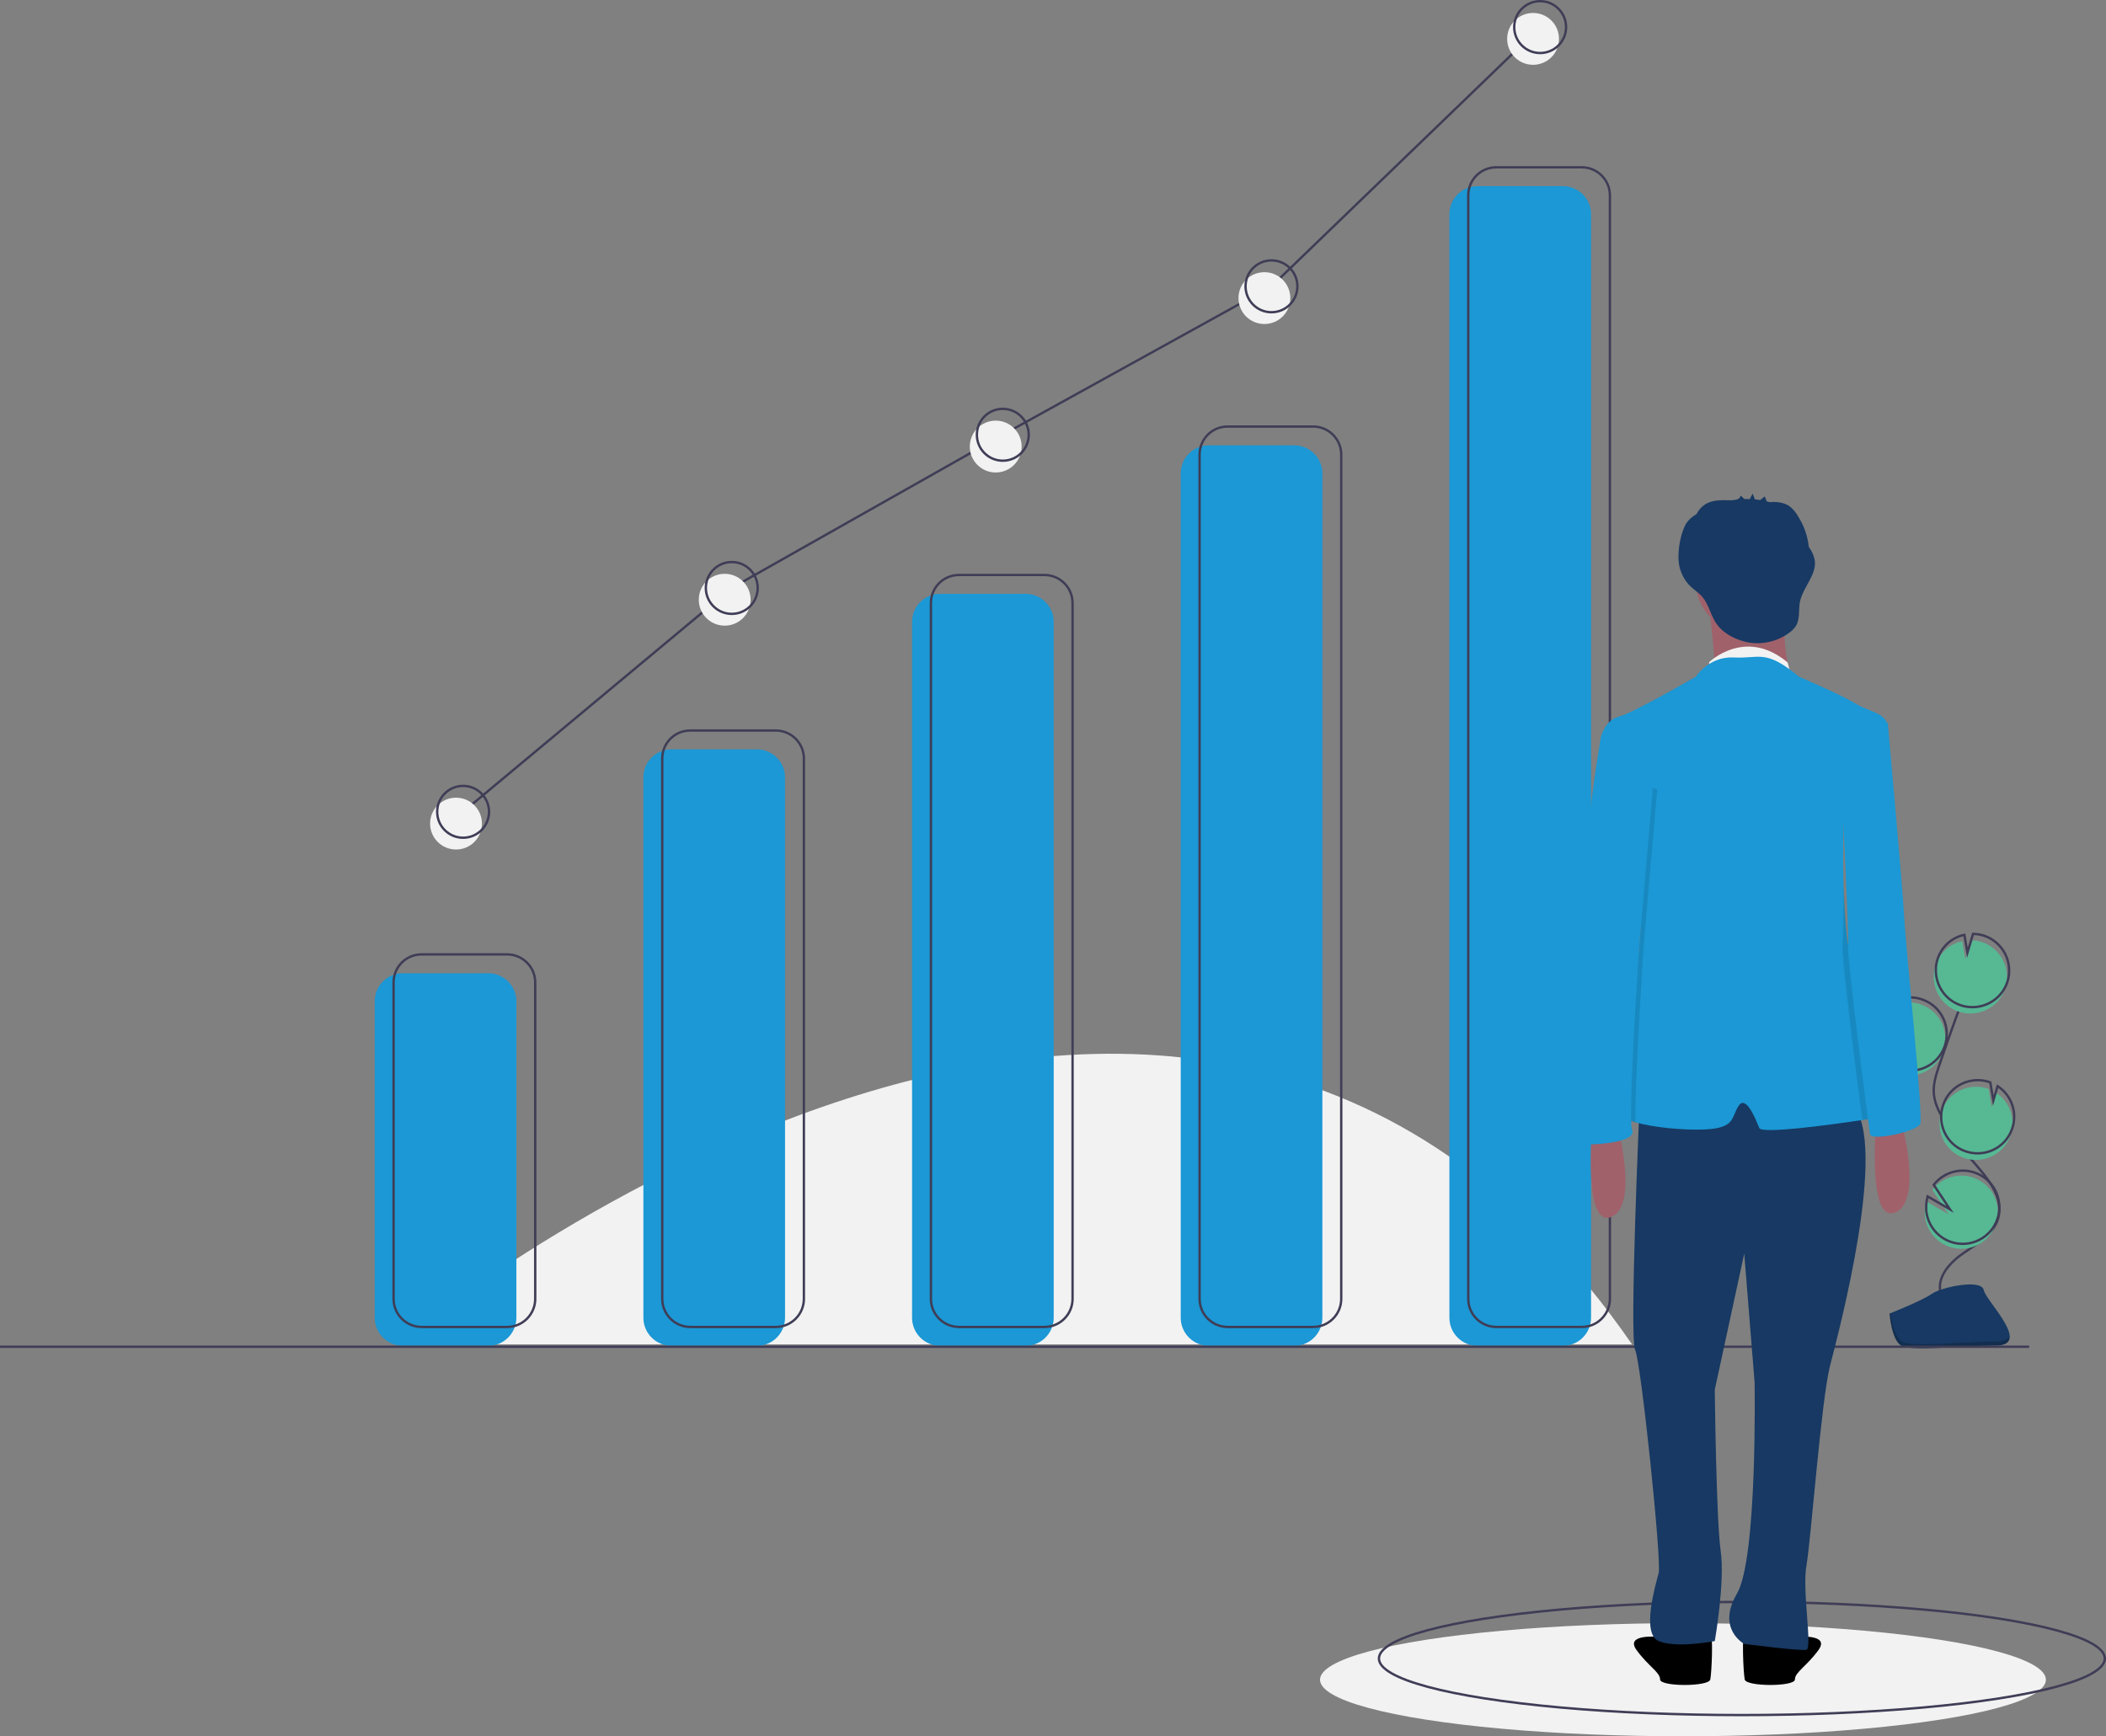 <?xml version="1.0" encoding="utf-8"?>
<!-- Generator: Adobe Illustrator 23.0.3, SVG Export Plug-In . SVG Version: 6.00 Build 0)  -->
<svg version="1.1" id="e9a400c3-14c4-48e9-ac4d-1e6d0c39fdb5"
	 xmlns="http://www.w3.org/2000/svg" xmlns:xlink="http://www.w3.org/1999/xlink" x="0px" y="0px" viewBox="0 0 893.6 736.8"
	 style="enable-background:new 0 0 893.6 736.8;" xml:space="preserve">
<rect x="0" y="0" width="893.6" height="736.8" fill="#808080" stroke="none"/>
<style type="text/css">
	.st0{fill:#F2F2F2;}
	.st1{fill:none;stroke:#3F3D56;stroke-miterlimit:10;}
	.st2{fill:#57B894;}
	.st3{fill:#173963;}
	.st4{opacity:0.2;enable-background:new    ;}
	.st5{fill:#1B98D5;}
	.st6{fill:#A0616A;}
	.st7{opacity:0.1;enable-background:new    ;}
</style>
<title>investing</title>
<path class="st0" d="M168.5,570.5c0,0,332.5-277.5,524,0"/>
<ellipse class="st0" cx="714.1" cy="712.8" rx="154" ry="24"/>
<ellipse class="st1" cx="739.1" cy="703.8" rx="154" ry="24"/>
<path class="st2" d="M804.6,455.5c8.1,2.9,17-1.2,19.9-9.3c2.9-8.1-1.2-17-9.3-19.9c-2.7-1-5.7-1.2-8.5-0.6l0.4,8l-3.8-6.8
	c-3.7,1.7-6.6,4.9-8,8.7c-0.5,1.4-0.8,2.8-0.9,4.2C793.9,446.7,798.1,453.1,804.6,455.5z"/>
<path class="st1" d="M823.3,548.2c-1.3-6.8,4.4-12.8,10.2-16.7s12.4-7.8,14.3-14.4c2.8-9.6-5.5-18.3-12-25.8
	c-4.8-5.6-9-11.7-12.3-18.3c-1.5-2.6-2.5-5.4-2.9-8.3c-0.5-4.2,0.8-8.4,2.2-12.5c4.6-13.5,9.4-26.8,14.6-40"/>
<path class="st1" d="M805.2,453.4c8.1,2.9,17-1.2,19.9-9.3c2.9-8.1-1.2-17-9.3-19.9c-2.7-1-5.7-1.2-8.5-0.6l0.4,8l-3.8-6.8
	c-3.7,1.7-6.6,4.9-8,8.7c-0.5,1.4-0.8,2.8-0.9,4.2C794.6,444.6,798.7,451,805.2,453.4z"/>
<path class="st2" d="M821.4,409.2c1.8-5,6-8.7,11.2-9.8l1.3,7.6l2.4-8c8.6,0.1,15.4,7.2,15.3,15.8c-0.1,8.6-7.2,15.4-15.8,15.3
	s-15.4-7.2-15.3-15.8C820.5,412.6,820.8,410.8,821.4,409.2L821.4,409.2z"/>
<path class="st1" d="M822.3,406.5c1.8-5,6-8.7,11.2-9.8l1.3,7.6l2.4-8c8.6,0.1,15.4,7.2,15.3,15.8c-0.1,8.6-7.2,15.4-15.8,15.3
	s-15.4-7.2-15.3-15.8C821.4,409.8,821.7,408.1,822.3,406.5L822.3,406.5z"/>
<path class="st2" d="M833.1,491.3c8.1,2.9,17-1.2,19.9-9.3c2.5-6.8-0.1-14.4-6.1-18.3l-1.8,6.1l-1.3-7.7l0,0
	c-8.1-2.9-17,1.2-19.9,9.3S825,488.4,833.1,491.3L833.1,491.3L833.1,491.3z"/>
<path class="st1" d="M833.8,488.5c8.1,2.9,17-1.2,19.9-9.3c2.5-6.8-0.1-14.4-6.1-18.3l-1.8,6.1l-1.3-7.7l0,0
	c-8.1-2.9-17,1.2-19.9,9.3S825.7,485.6,833.8,488.5L833.8,488.5L833.8,488.5z"/>
<path class="st2" d="M816.9,517.1c1.5,8.4,9.5,14.1,18,12.6c8.4-1.5,14.1-9.5,12.6-18c-1.5-8.4-9.5-14.1-18-12.6
	c-3.8,0.7-7.2,2.7-9.6,5.8l6.9,10.4l-9.5-5.5C816.6,512.2,816.5,514.7,816.9,517.1z"/>
<path class="st1" d="M817.5,515c1.5,8.4,9.5,14.1,18,12.6c8.4-1.5,14.1-9.5,12.6-18s-9.5-14.1-18-12.6c-3.8,0.7-7.2,2.7-9.6,5.8
	l6.9,10.4l-9.5-5.5C817.3,510.1,817.1,512.6,817.5,515z"/>
<path class="st3" d="M801.8,557.4c0,0,13.7-5.4,17.8-8.3s21.1-6.5,22.1-1.7s20.6,23.5,5.1,23.6s-35.9,2.5-40.1,0
	S801.8,557.4,801.8,557.4z"/>
<path class="st4" d="M847.1,569.3c-15.5,0.1-35.9,2.5-40.1,0c-3.1-1.9-4.4-8.8-4.8-11.9c-0.3,0-0.5,0-0.5,0s0.9,11.1,5,13.6
	s24.6,0.1,40.1,0c4.5,0,6-1.6,5.9-4C852.1,568.3,850.4,569.2,847.1,569.3z"/>
<path class="st5" d="M170.9,413h36.3c6.5,0,11.9,5.3,11.9,11.9v134.3c0,6.5-5.3,11.9-11.9,11.9h-36.3c-6.5,0-11.9-5.3-11.9-11.9
	V424.9C159,418.3,164.3,413,170.9,413z"/>
<path class="st5" d="M284.9,318h36.3c6.5,0,11.9,5.3,11.9,11.9v229.3c0,6.5-5.3,11.9-11.9,11.9h-36.3c-6.5,0-11.9-5.3-11.9-11.9
	V329.9C273,323.3,278.3,318,284.9,318z"/>
<path class="st5" d="M398.9,252h36.3c6.5,0,11.9,5.3,11.9,11.9v295.3c0,6.5-5.3,11.9-11.9,11.9h-36.3c-6.5,0-11.9-5.3-11.9-11.9
	V263.9C387,257.3,392.3,252,398.9,252z"/>
<path class="st5" d="M512.9,189h36.3c6.5,0,11.9,5.3,11.9,11.9v358.3c0,6.5-5.3,11.9-11.9,11.9h-36.3c-6.5,0-11.9-5.3-11.9-11.9
	V200.9C501,194.3,506.3,189,512.9,189z"/>
<path class="st5" d="M626.9,79h36.3c6.5,0,11.9,5.3,11.9,11.9v468.3c0,6.5-5.3,11.9-11.9,11.9h-36.3c-6.5,0-11.9-5.3-11.9-11.9V90.9
	C615,84.3,620.3,79,626.9,79z"/>
<path class="st1" d="M178.9,405h36.3c6.5,0,11.9,5.3,11.9,11.9v134.3c0,6.5-5.3,11.9-11.9,11.9h-36.3c-6.5,0-11.9-5.3-11.9-11.9
	V416.9C167,410.3,172.3,405,178.9,405z"/>
<path class="st1" d="M292.9,310h36.3c6.5,0,11.9,5.3,11.9,11.9v229.3c0,6.5-5.3,11.9-11.9,11.9h-36.3c-6.5,0-11.9-5.3-11.9-11.9
	V321.9C281,315.3,286.3,310,292.9,310z"/>
<path class="st1" d="M406.9,244h36.3c6.5,0,11.9,5.3,11.9,11.9v295.3c0,6.5-5.3,11.9-11.9,11.9h-36.3c-6.5,0-11.9-5.3-11.9-11.9
	V255.9C395,249.3,400.3,244,406.9,244z"/>
<path class="st1" d="M520.9,181h36.3c6.5,0,11.9,5.3,11.9,11.9v358.3c0,6.5-5.3,11.9-11.9,11.9h-36.3c-6.5,0-11.9-5.3-11.9-11.9
	V192.9C509,186.3,514.3,181,520.9,181z"/>
<path class="st1" d="M634.9,71h36.3c6.5,0,11.9,5.3,11.9,11.9v468.3c0,6.5-5.3,11.9-11.9,11.9h-36.3c-6.5,0-11.9-5.3-11.9-11.9V82.9
	C623,76.3,628.3,71,634.9,71z"/>
<line class="st1" x1="861" y1="571.5" x2="0" y2="571.5"/>
<path class="st6" d="M806.7,475.6c0,0,9.4,33.9-2.5,38.9s-8.2-37.6-8.2-37.6L806.7,475.6z"/>
<path d="M721.4,692.7c0,0-8.8-0.6-11.9,1.3c-1.9,1.1-4.2,1.3-6.3,0.6c0,0-13.8-1.3-8.8,5.6s10,9.4,10,12.5s20.7,3.1,21.3,0
	s1.3-19.4,0-20.1S721.4,692.7,721.4,692.7z"/>
<path d="M744.6,692.7c0,0,8.8-0.6,11.9,1.3c1.9,1.1,4.2,1.3,6.3,0.6c0,0,13.8-1.3,8.8,5.6s-10,9.4-10,12.5s-20.7,3.1-21.3,0
	s-1.3-19.4,0-20.1S744.6,692.7,744.6,692.7z"/>
<path class="st3" d="M695.7,468.7c0,0-4.4,99.1-1.9,104.1s11.3,89.7,10,94.7s-7.5,25.7,0,28.9s23.8,0,23.8,0s4.4-25.1,2.5-38.3
	s-2.5-68.4-2.5-68.4l12.5-57.7l4.4,54.6c0,0,1.3,74.7-7.5,89.7s3.1,21.3,3.1,21.3s23.8,3.1,26.4,2.5s-1.9-25.1,0-35.8
	s6.3-70.3,10-84.7s25.1-94.7,9.4-111S695.7,468.7,695.7,468.7z"/>
<circle class="st6" cx="741.5" cy="246.6" r="22"/>
<path class="st6" d="M725.1,256.6c0,0,3.8,30.1,1.9,30.7s33.3,0,33.3,0s-6.9-18.2,0-32.6L725.1,256.6z"/>
<path class="st0" d="M725.1,281.1c0,0,15.3-15.1,33.4,0l1.2,4.5l-9.4-0.1h-25.1v-4.4H725.1z"/>
<path class="st5" d="M799.8,473.7c-1.4,0.3-5,0.9-9.6,1.6c-15.4,2.3-42.7,5.9-43.7,3.4c-1.3-3.1-5.6-14.4-8.8-9.4s-1.3,9.4-14.4,10
	c-9,0.4-22-0.9-29.2-3c-3.4-1-5.5-2.1-5.3-3.3c0.6-3.8,7.5-75.3,7.5-82.2s2.5-40.2,2.5-40.2l-18-35.5l-1.4-2.8c0,0,1.9-6.9,7.5-8.2
	s32.6-16.9,32.6-16.9s5.6-8.8,16.3-8.2s13.2-3.8,27.6,8.2c0,0,17.6,7.5,23.8,11.3s13.2,3.8,13.8,10c0.1,1.3-0.6,3.7-1.7,6.8
	c-4.3,11.2-15.2,31.1-16.9,34.2c-0.2,0.3-0.2,0.4-0.2,0.4s-0.3,11.3,0,24.5l0,0c0.3,12.7,1.3,27.1,3.7,35.1
	C791,426,806.1,472.4,799.8,473.7z"/>
<path class="st3" d="M770,237.6c-0.4-2-1.3-3.9-2.5-5.5c-0.5-4.6-2-9-4.5-12.9c-1-1.8-2.3-3.4-4-4.6c-1.9-1.1-4.1-1.6-6.3-1.6
	c-0.4,0-1.1,0.1-1.8,0.1c-0.4-0.1-0.8-0.2-1.3-0.4c-0.2-0.5-0.7-2.1-0.9-2l-1.8,1.5c-0.8-0.1-1.6-0.2-2.3-0.3
	c-0.3-0.8-0.6-1.6-0.9-2.4c-0.5,0.7-0.9,1.5-1.2,2.3c-0.8,0-1.6-0.1-2.3,0l-1.6-1.5c-0.2,0.9-0.9,1.5-1.7,1.7
	c-0.7,0.1-1.4,0.2-2.1,0.3c-0.1,0-0.1,0-0.2,0c-3.8-0.1-8-0.3-11.2,1.8c-1.5,1-2.7,2.4-3.5,4c-0.4,0.3-0.8,0.5-1.2,0.8
	c-1.3,0.9-2.4,2-3.3,3.3c-0.6,1.1-1.1,2.3-1.5,3.5c-1.2,3.7-1.8,7.6-1.7,11.5s1.6,7.7,4.2,10.7c1.6,1.8,3.7,3.1,5.4,4.8
	c3.4,3.6,4,8.7,6.9,12.5c3.1,4.1,8.7,6.7,13.6,7.5c6,0.9,12-0.6,16.9-4.2c1.2-0.8,2.1-1.8,2.9-3c1.7-2.9,1-6.7,1.6-10
	C765,249.1,771,243.9,770,237.6z"/>
<path class="st6" d="M686.2,477.5c0,0,9.4,33.9-2.5,38.9c-11.9,5-8.2-37.6-8.2-37.6L686.2,477.5z"/>
<path class="st7" d="M697.5,400.6c0,0-4.1,61.1-3.5,75.8c-3.4-1-5.5-2.1-5.3-3.3c0.6-3.8,7.5-75.3,7.5-82.2s2.5-40.2,2.5-40.2
	l-18-35.5c0.3-1.8,0.5-2.8,0.5-2.8l9.1,19.1l12.9,3.5L697.5,400.6z"/>
<path class="st5" d="M683.7,308.7l-4.4,3.8c0,0-5.6,33.3-5,41.4s-13.2,131.8-2.5,131.8s22.6-1.9,20.7-6.3s3.1-78.8,3.1-78.8
	l5.7-65.5L683.7,308.7z"/>
<path class="st7" d="M799.3,315.4c-4.3,11.2-15.2,31.1-16.9,34.2c0.1-8,0.1-13.7,0.1-13.7l13.2-27l2.8-2.2
	C798.5,306.8,798.8,310.1,799.3,315.4z"/>
<path class="st7" d="M799.8,473.7c-1.4,0.3-5,0.9-9.6,1.6c-2.4-17.8-8.8-68.9-8.4-73.7c0.2-2.4,0.4-14.1,0.5-27
	c0.3,12.7,1.3,27.1,3.7,35.1C791,426,806.1,472.4,799.8,473.7z"/>
<path class="st5" d="M791.6,304.3l9.4,2.5c0,0,6.3,69.6,6.9,81.6s8.2,85.3,6.9,88.5s-20.7,7.5-21.3,4.4s-9.7-73.9-9.3-79.6
	s-2.7-64.7-2.7-64.7L791.6,304.3z"/>
<polyline class="st1" points="196.5,344.5 310.5,249.5 425.5,184.5 539.5,121.5 653.5,11.5 "/>
<circle class="st0" cx="193.5" cy="349.5" r="11"/>
<circle class="st0" cx="307.5" cy="254.5" r="11"/>
<circle class="st0" cx="422.5" cy="189.5" r="11"/>
<circle class="st0" cx="536.5" cy="126.5" r="11"/>
<circle class="st0" cx="650.5" cy="16.5" r="11"/>
<circle class="st1" cx="196.5" cy="344.5" r="11"/>
<circle class="st1" cx="310.5" cy="249.5" r="11"/>
<circle class="st1" cx="425.5" cy="184.5" r="11"/>
<circle class="st1" cx="539.5" cy="121.5" r="11"/>
<circle class="st1" cx="653.5" cy="11.5" r="11"/>
</svg>

